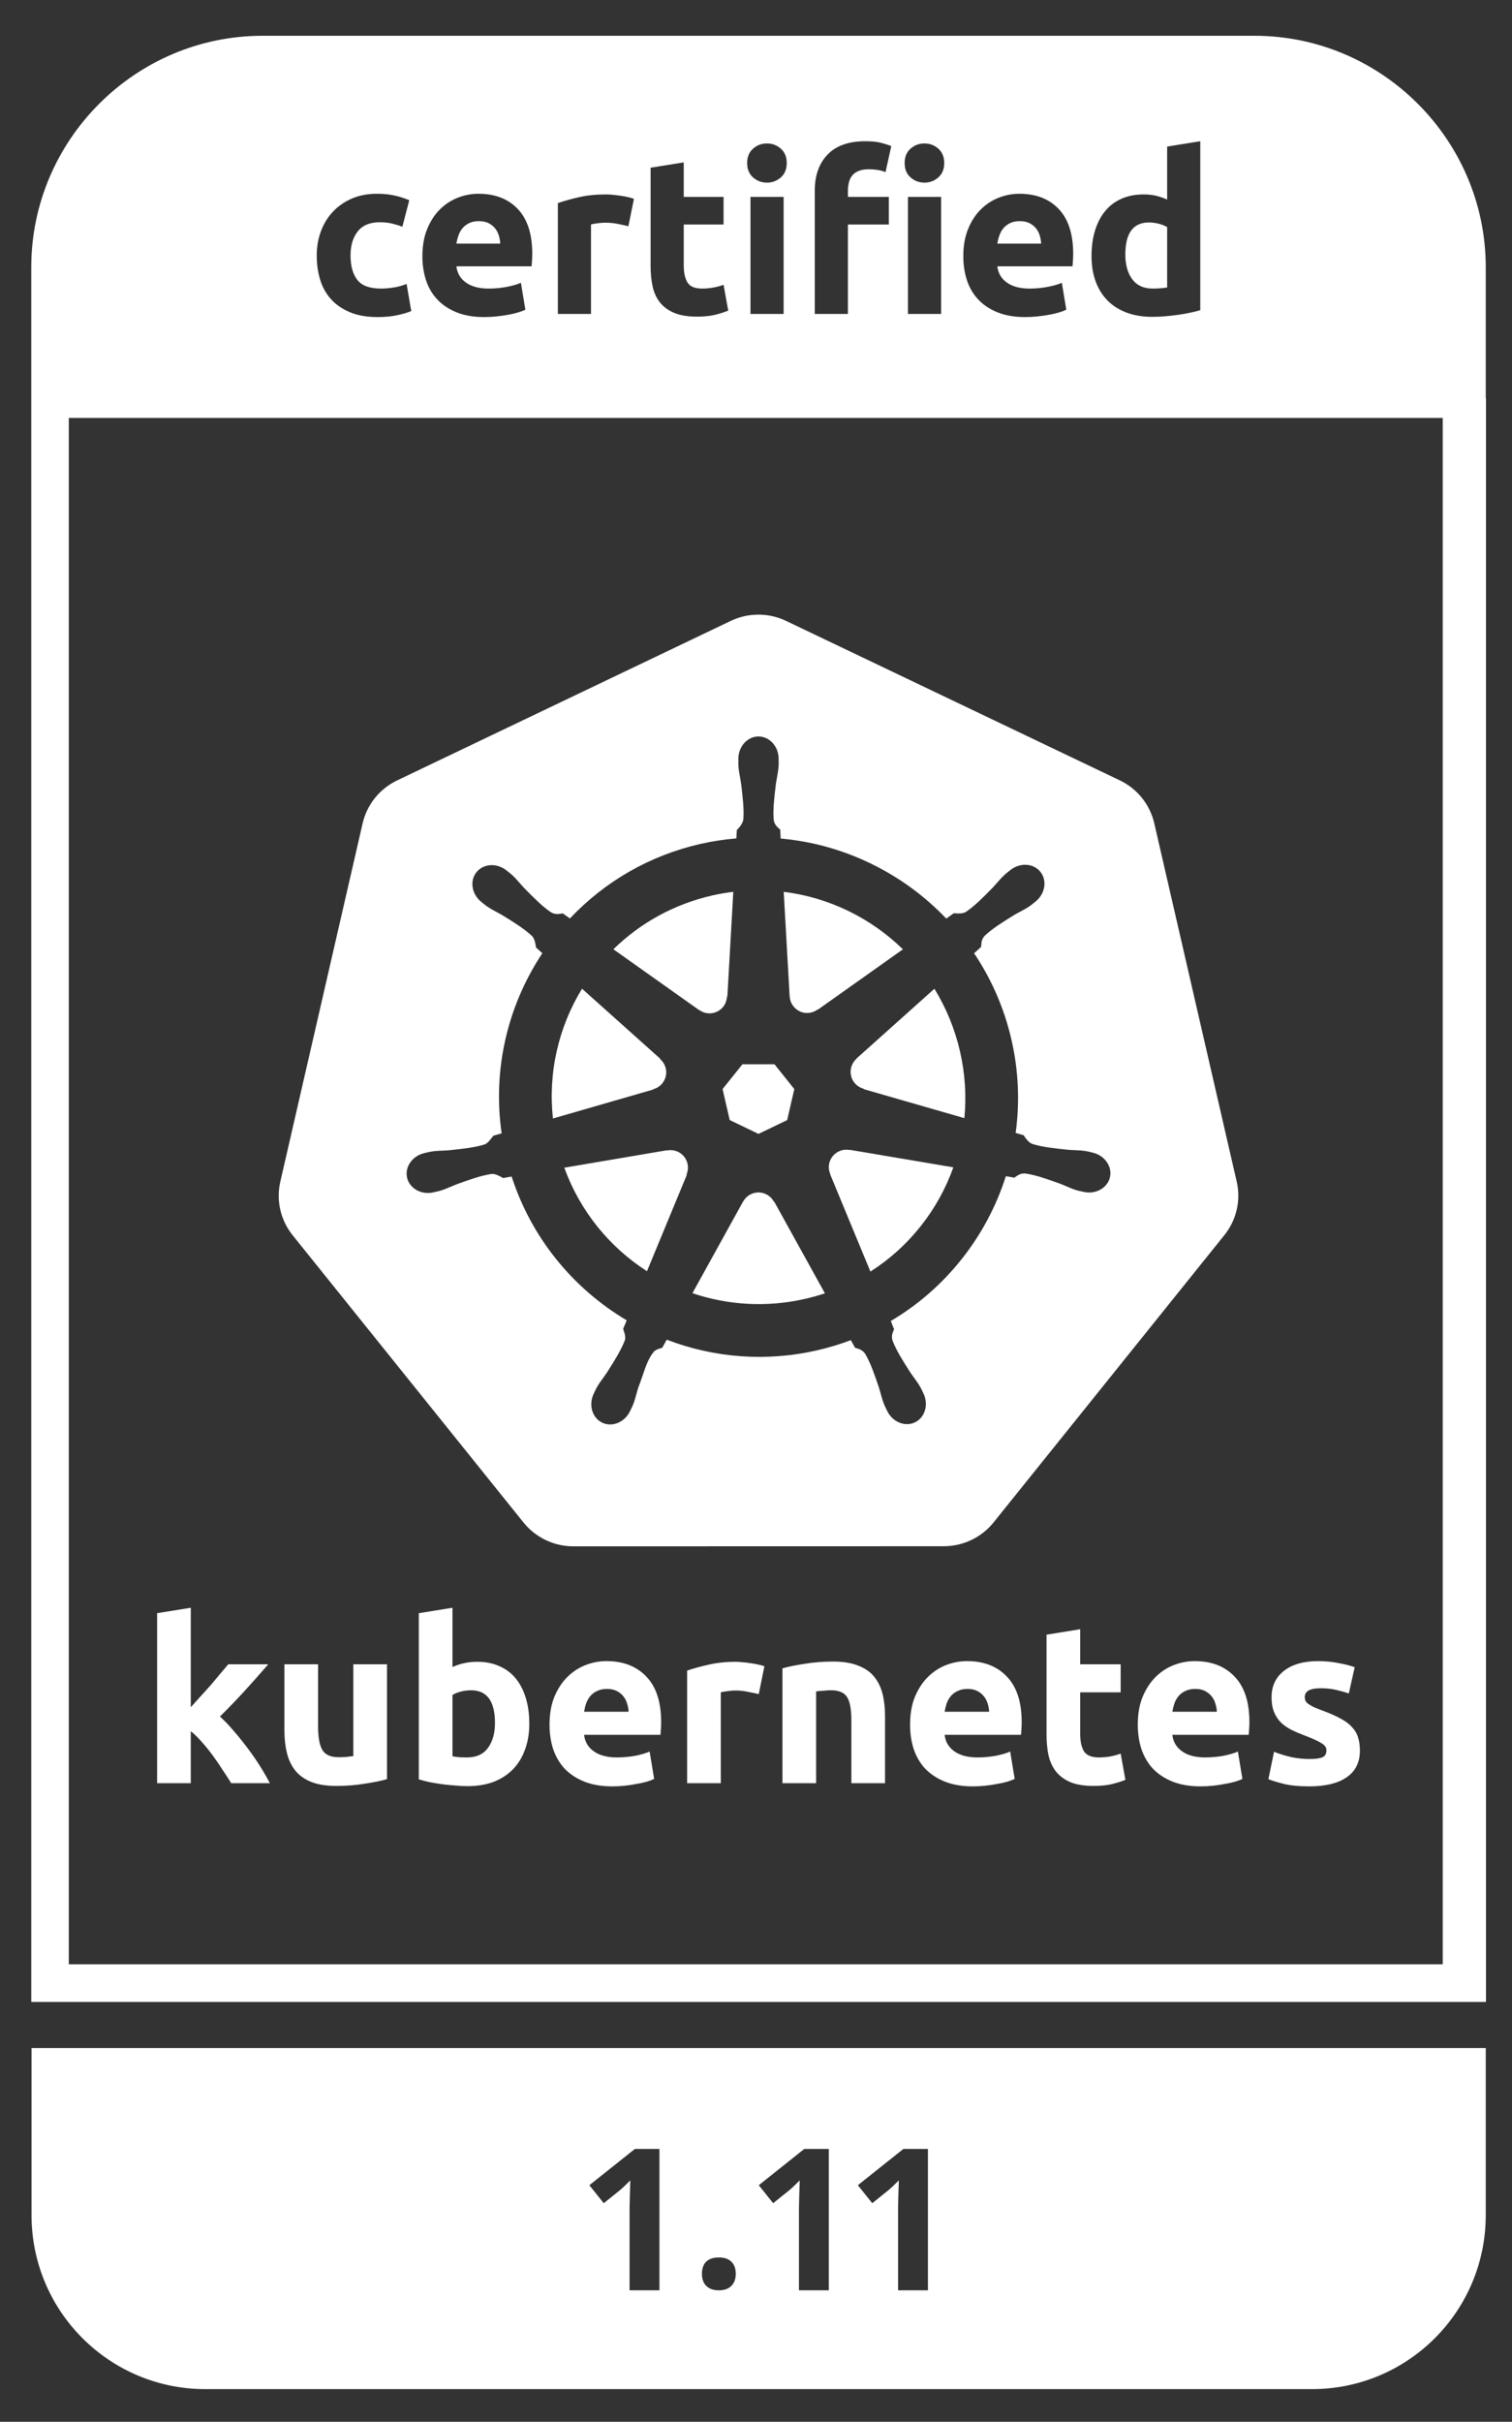 <?xml version="1.0" encoding="utf-8"?>
<!-- Generator: Adobe Illustrator 21.1.0, SVG Export Plug-In . SVG Version: 6.00 Build 0)  -->
<svg version="1.1" xmlns="http://www.w3.org/2000/svg" xmlns:xlink="http://www.w3.org/1999/xlink" x="0px" y="0px"
	 viewBox="0 0 298 477" style="enable-background:new 0 0 298 477;" xml:space="preserve">
<rect x="0" y="0" width="298" height="477" fill="#333333" stroke="none"/>
<style type="text/css">
	.st0{fill:#FFFFFF;}
</style>
<g id="Layer_1">
</g>
<g id="Layer_2">
	<path class="st0" d="M292.826,78.435V52.63c0-25.071-20.513-45.583-45.583-45.583H51.746
		c-25.071,0-45.583,20.512-45.583,45.583v25.805v3.877v311.992h286.708V78.435H292.826
		z M215.828,45.375c0.467-1.505,1.14-2.784,2.017-3.836
		c0.877-1.052,1.951-1.856,3.222-2.411c1.272-0.555,2.726-0.833,4.363-0.833
		c0.905,0,1.716,0.088,2.433,0.263c0.716,0.175,1.439,0.424,2.17,0.745v-10.434
		l6.532-1.052v33.275c-0.585,0.175-1.257,0.344-2.017,0.504
		c-0.761,0.161-1.556,0.299-2.389,0.416c-0.833,0.117-1.681,0.212-2.543,0.285
		c-0.863,0.073-1.688,0.11-2.477,0.11c-1.9,0-3.595-0.278-5.086-0.833
		c-1.491-0.555-2.748-1.352-3.77-2.389c-1.023-1.037-1.805-2.294-2.345-3.77
		c-0.542-1.476-0.811-3.135-0.811-4.976
		C215.127,48.568,215.36,46.88,215.828,45.375z M190.8,45.112
		c0.628-1.535,1.454-2.813,2.477-3.836c1.023-1.023,2.199-1.797,3.529-2.324
		c1.33-0.526,2.696-0.789,4.099-0.789c3.273,0,5.86,1.002,7.76,3.003
		c1.899,2.002,2.85,4.947,2.85,8.834c0,0.38-0.015,0.797-0.044,1.25
		c-0.029,0.453-0.059,0.855-0.088,1.205h-14.818
		c0.146,1.345,0.774,2.411,1.885,3.201c1.11,0.789,2.601,1.183,4.472,1.183
		c1.198,0,2.374-0.109,3.529-0.329c1.154-0.219,2.097-0.489,2.828-0.811
		l0.877,5.305c-0.351,0.175-0.819,0.351-1.403,0.526
		c-0.585,0.176-1.235,0.329-1.951,0.46c-0.717,0.132-1.484,0.241-2.302,0.329
		c-0.819,0.088-1.637,0.131-2.455,0.131c-2.076,0-3.88-0.307-5.414-0.921
		c-1.535-0.614-2.806-1.453-3.814-2.521c-1.008-1.067-1.754-2.33-2.236-3.792
		c-0.482-1.461-0.723-3.039-0.723-4.735
		C189.857,48.437,190.171,46.646,190.8,45.112z M179.455,29.285
		c0.774-0.686,1.688-1.03,2.74-1.03c1.052,0,1.965,0.344,2.74,1.03
		c0.774,0.687,1.162,1.63,1.162,2.828c0,1.199-0.388,2.141-1.162,2.828
		c-0.775,0.687-1.688,1.03-2.74,1.03c-1.052,0-1.966-0.343-2.74-1.03
		c-0.775-0.686-1.162-1.629-1.162-2.828
		C178.293,30.915,178.68,29.973,179.455,29.285z M185.483,38.777v23.06h-6.532V38.777
		H185.483z M160.581,37.549c0-2.981,0.84-5.349,2.521-7.102
		c1.681-1.754,4.172-2.631,7.475-2.631c1.227,0,2.243,0.103,3.047,0.307
		c0.803,0.205,1.483,0.424,2.039,0.658l-1.14,5.129
		c-0.467-0.204-0.986-0.351-1.556-0.438c-0.57-0.088-1.147-0.132-1.731-0.132
		c-0.79,0-1.455,0.11-1.995,0.329c-0.541,0.219-0.965,0.519-1.271,0.899
		c-0.307,0.38-0.526,0.833-0.658,1.359c-0.131,0.526-0.197,1.096-0.197,1.71
		v1.14h8.067v5.436h-8.067v17.624h-6.532V37.549z M148.416,29.285
		c0.774-0.686,1.688-1.03,2.74-1.03c1.052,0,1.965,0.344,2.74,1.03
		c0.774,0.687,1.162,1.63,1.162,2.828c0,1.199-0.388,2.141-1.162,2.828
		c-0.775,0.687-1.688,1.03-2.74,1.03c-1.053,0-1.966-0.343-2.74-1.03
		c-0.775-0.686-1.162-1.629-1.162-2.828
		C147.254,30.915,147.641,29.973,148.416,29.285z M154.444,38.777v23.06h-6.532V38.777
		H154.444z M128.228,33.034l6.532-1.052v6.795h7.847v5.436h-7.847v8.11
		c0,1.374,0.241,2.47,0.723,3.288c0.482,0.819,1.453,1.227,2.915,1.227
		c0.701,0,1.425-0.066,2.17-0.197c0.745-0.131,1.425-0.314,2.039-0.548
		l0.921,5.086c-0.789,0.322-1.666,0.599-2.63,0.833
		c-0.965,0.234-2.148,0.351-3.551,0.351c-1.783,0-3.259-0.241-4.428-0.723
		c-1.169-0.482-2.104-1.154-2.806-2.017c-0.701-0.862-1.191-1.907-1.469-3.135
		c-0.278-1.228-0.416-2.587-0.416-4.077V33.034z M109.947,40.004
		c1.169-0.409,2.55-0.796,4.143-1.162c1.593-0.365,3.368-0.548,5.327-0.548
		c0.351,0,0.774,0.022,1.272,0.066c0.497,0.044,0.993,0.103,1.49,0.175
		c0.497,0.073,0.993,0.161,1.491,0.263c0.497,0.103,0.921,0.227,1.271,0.373
		l-1.096,5.392c-0.585-0.146-1.271-0.299-2.06-0.46
		c-0.789-0.16-1.637-0.241-2.543-0.241c-0.41,0-0.899,0.037-1.469,0.11
		c-0.57,0.073-1.002,0.153-1.293,0.241v17.624h-6.532V40.004z M84.19,45.112
		c0.628-1.535,1.454-2.813,2.477-3.836c1.023-1.023,2.199-1.797,3.529-2.324
		c1.329-0.526,2.696-0.789,4.099-0.789c3.273,0,5.86,1.002,7.76,3.003
		c1.899,2.002,2.849,4.947,2.849,8.834c0,0.38-0.015,0.797-0.044,1.25
		c-0.03,0.453-0.059,0.855-0.088,1.205H89.955
		c0.146,1.345,0.774,2.411,1.885,3.201c1.11,0.789,2.601,1.183,4.472,1.183
		c1.198,0,2.374-0.109,3.529-0.329c1.154-0.219,2.097-0.489,2.828-0.811
		l0.877,5.305c-0.351,0.175-0.819,0.351-1.403,0.526
		c-0.585,0.176-1.235,0.329-1.951,0.46c-0.716,0.132-1.484,0.241-2.302,0.329
		c-0.819,0.088-1.637,0.131-2.455,0.131c-2.076,0-3.88-0.307-5.414-0.921
		c-1.534-0.614-2.806-1.453-3.814-2.521c-1.008-1.067-1.754-2.33-2.236-3.792
		c-0.482-1.461-0.723-3.039-0.723-4.735C83.248,48.437,83.561,46.646,84.19,45.112
		z M63.234,45.594c0.54-1.476,1.322-2.762,2.346-3.858
		c1.023-1.096,2.265-1.965,3.726-2.608c1.461-0.643,3.127-0.965,4.998-0.965
		c1.228,0,2.352,0.109,3.376,0.329c1.023,0.219,2.017,0.534,2.981,0.943
		l-1.359,5.217c-0.614-0.234-1.287-0.438-2.017-0.614
		c-0.731-0.176-1.55-0.263-2.455-0.263c-1.929,0-3.369,0.599-4.318,1.797
		c-0.95,1.199-1.425,2.777-1.425,4.735c0,2.076,0.445,3.683,1.337,4.822
		c0.891,1.14,2.448,1.71,4.669,1.71c0.789,0,1.636-0.072,2.543-0.219
		c0.906-0.146,1.739-0.379,2.499-0.701l0.921,5.349
		c-0.76,0.322-1.71,0.599-2.849,0.833c-1.14,0.233-2.397,0.351-3.77,0.351
		c-2.104,0-3.917-0.314-5.436-0.943c-1.52-0.628-2.769-1.483-3.748-2.565
		c-0.979-1.081-1.695-2.36-2.148-3.836c-0.454-1.476-0.68-3.076-0.68-4.8
		C62.423,48.641,62.693,47.07,63.234,45.594z M284.348,386.886H13.56V82.313h270.789
		V386.886z"/>
	<path class="st0" d="M98.307,46.361c-0.161-0.526-0.41-0.993-0.745-1.403
		c-0.336-0.409-0.76-0.745-1.271-1.008c-0.512-0.263-1.147-0.394-1.907-0.394
		c-0.731,0-1.359,0.125-1.885,0.373c-0.526,0.249-0.965,0.577-1.315,0.986
		c-0.351,0.41-0.621,0.884-0.811,1.425c-0.19,0.541-0.329,1.089-0.416,1.644
		h8.637C98.562,47.429,98.467,46.887,98.307,46.361z"/>
	<path class="st0" d="M227.183,56.839c0.584,0,1.125-0.022,1.622-0.066
		c0.497-0.044,0.906-0.095,1.228-0.154V44.739
		c-0.41-0.263-0.943-0.482-1.6-0.658c-0.658-0.175-1.323-0.263-1.995-0.263
		c-3.098,0-4.647,2.104-4.647,6.313c0,2.017,0.453,3.639,1.359,4.866
		C224.055,56.225,225.4,56.839,227.183,56.839z"/>
	<path class="st0" d="M204.917,46.361c-0.161-0.526-0.41-0.993-0.746-1.403
		c-0.336-0.409-0.76-0.745-1.271-1.008c-0.511-0.263-1.148-0.394-1.907-0.394
		c-0.731,0-1.359,0.125-1.885,0.373c-0.526,0.249-0.965,0.577-1.315,0.986
		c-0.351,0.41-0.621,0.884-0.811,1.425c-0.19,0.541-0.329,1.089-0.417,1.644
		h8.637C205.172,47.429,205.077,46.887,204.917,46.361z"/>
	<path class="st0" d="M167.431,226.509l-0.02-0.004c-0.285-0.052-0.547-0.071-0.791-0.058
		c-0.45,0.023-0.894,0.138-1.316,0.342c-1.665,0.801-2.396,2.758-1.666,4.455
		l0.008,0.018l-0.026,0.034l7.932,19.159c3.781-2.414,7.116-5.425,9.911-8.948
		c2.771-3.493,4.935-7.39,6.433-11.586l-20.434-3.455L167.431,226.509z"/>
	<path class="st0" d="M128.734,214.597l0.017-0.068l0.019-0.005
		c0.708-0.194,1.324-0.6,1.782-1.174c1.15-1.442,0.96-3.52-0.433-4.73
		l-0.015-0.013l0.017-0.084l-15.411-13.785c-2.302,3.759-3.967,7.839-4.949,12.128
		c-1.008,4.401-1.271,8.92-0.781,13.432L128.734,214.597z"/>
	<path class="st0" d="M168.841,208.507l-0.014,0.013c-0.551,0.479-0.928,1.109-1.091,1.823
		c-0.411,1.802,0.66,3.594,2.44,4.081l0.02,0.005l0.018,0.084l19.853,5.718
		c0.426-4.382,0.136-8.804-0.86-13.143c-1.009-4.389-2.706-8.542-5.046-12.342
		l-15.327,13.717L168.841,208.507z"/>
	<path class="st0" d="M135.499,229.204c-0.354-1.552-1.71-2.651-3.297-2.673
		c-0.014-0-0.028-0-0.043-0c-0.208,0-0.42,0.02-0.632,0.058
		l-0.02,0.004l-0.033-0.042l-20.257,3.438c1.537,4.24,3.749,8.166,6.575,11.668
		c2.75,3.409,6.02,6.344,9.719,8.723l7.848-18.965l-0.059-0.076l0.008-0.018
		C135.596,230.649,135.661,229.918,135.499,229.204z"/>
	<path class="st0" d="M152.521,236.689l-0.009-0.018c-0.341-0.638-0.873-1.144-1.54-1.465
		c-0.475-0.228-0.972-0.343-1.482-0.343c-0.042,0-0.083,0-0.126,0.002
		c-1.217,0.044-2.33,0.74-2.906,1.815l-0.009,0.018h-0.019l-9.96,18.009
		c7.111,2.415,14.771,2.806,22.151,1.13c1.356-0.308,2.688-0.679,3.961-1.104
		l-9.985-18.043H152.521z"/>
	<polygon class="st0" points="143.818,220.605 149.49,223.332 155.145,220.613 156.551,214.506 
		152.636,209.613 146.335,209.613 142.412,214.498 	"/>
	<path class="st0" d="M155.644,196.213l0.001,0.02c0.03,0.726,0.289,1.414,0.75,1.99
		c1.152,1.445,3.221,1.721,4.713,0.633l0.015-0.011l0.06,0.025l16.77-11.889
		c-3.164-3.092-6.788-5.638-10.774-7.567c-4.023-1.947-8.3-3.212-12.717-3.76
		l1.166,20.55L155.644,196.213z"/>
	<path class="st0" d="M137.805,198.919l0.016,0.012c0.589,0.43,1.289,0.657,2.024,0.657
		c1.846,0,3.353-1.445,3.431-3.289l0.001-0.02l0.084-0.042l1.165-20.584
		c-1.426,0.174-2.822,0.416-4.153,0.718c-7.388,1.677-14.123,5.342-19.48,10.6
		l16.877,11.964L137.805,198.919z"/>
	<path class="st0" d="M57.67,243.291l45.509,56.583c2.386,2.966,6.004,4.693,9.83,4.692
		l72.98-0.017c3.824,0.003,7.442-1.721,9.83-4.684l45.492-56.592
		c2.388-2.967,3.282-6.852,2.43-10.553l-16.246-70.567
		c-0.852-3.699-3.356-6.813-6.803-8.459l-65.757-31.399
		c-1.897-0.906-3.993-1.326-6.096-1.219c-1.672,0.084-3.31,0.499-4.818,1.219
		l-65.749,31.415c-3.447,1.646-5.951,4.76-6.803,8.459L55.248,232.738
		c-0.757,3.285-0.141,6.734,1.707,9.561C57.177,242.641,57.415,242.972,57.67,243.291
		z M83.582,227.129c0.008-0.002,0.018-0.005,0.028-0.008
		c0.011-0.003,0.022-0.007,0.031-0.009l0.015-0.003
		c0.006-0.002,0.013-0.003,0.02-0.005c0.097-0.023,0.202-0.049,0.31-0.075
		c0.26-0.064,0.529-0.129,0.742-0.169c0.901-0.171,1.674-0.201,2.492-0.234
		c0.414-0.016,0.843-0.033,1.287-0.07l0.094-0.01
		c2.659-0.279,4.956-0.519,6.954-1.149c0.556-0.229,1.088-0.927,1.515-1.487
		c0.055-0.073,0.108-0.143,0.159-0.208l0.006-0.009l0.011-0.003l1.62-0.471
		c-1.783-12.394,1.066-24.99,8.024-35.473l-1.249-1.116l-0.002-0.012
		c-0.008-0.053-0.018-0.114-0.027-0.181c-0.083-0.563-0.222-1.505-0.754-2.072
		c-1.545-1.451-3.538-2.681-5.845-4.106c-0.382-0.225-0.758-0.425-1.123-0.618
		c-0.722-0.384-1.404-0.747-2.142-1.292c-0.172-0.127-0.384-0.301-0.588-0.469
		c-0.078-0.065-0.156-0.129-0.229-0.187c-0.008-0.006-0.017-0.012-0.026-0.018
		c-0.011-0.008-0.023-0.016-0.033-0.024c-0.92-0.733-1.528-1.745-1.712-2.849
		c-0.184-1.105,0.078-2.171,0.739-3c0.715-0.896,1.807-1.403,3.016-1.403
		c0.049,0,0.099,0.001,0.148,0.002c0.981,0.034,1.961,0.404,2.761,1.042
		c0.073,0.058,0.154,0.121,0.237,0.186c0.217,0.17,0.463,0.362,0.638,0.512
		c0.701,0.603,1.21,1.189,1.749,1.809c0.267,0.307,0.543,0.625,0.844,0.944
		l0.068,0.069c1.875,1.905,3.495,3.55,5.232,4.719
		c0.791,0.462,1.424,0.362,2.034,0.264c0.094-0.015,0.188-0.029,0.281-0.042
		l0.013-0.002l0.011,0.008c0.233,0.172,0.972,0.702,1.396,0.992
		c6.945-7.361,15.835-12.436,25.712-14.679c2.313-0.525,4.698-0.892,7.089-1.091
		l0.093-1.649l0.009-0.009c0.485-0.469,1.098-1.2,1.268-2.018
		c0.17-2.091-0.107-4.393-0.429-7.06l-0.008-0.068
		c-0.062-0.434-0.139-0.849-0.213-1.249c-0.15-0.808-0.291-1.572-0.326-2.495
		c-0.008-0.193-0.002-0.437,0.003-0.672c0.002-0.116,0.005-0.231,0.006-0.339
		c-0.001-0.015-0.003-0.031-0.005-0.047c-0.002-0.021-0.004-0.041-0.004-0.062
		c0-2.43,1.78-4.407,3.969-4.407s3.969,1.977,3.969,4.407
		c0.001,0.117,0.004,0.247,0.006,0.381c0.006,0.26,0.011,0.529,0.003,0.738
		c-0.034,0.923-0.176,1.687-0.326,2.496c-0.075,0.401-0.151,0.815-0.213,1.249
		l-0.026,0.209c-0.314,2.61-0.586,4.864-0.42,6.922
		c0.132,0.901,0.605,1.331,1.063,1.748c0.073,0.066,0.144,0.131,0.215,0.198
		l0.01,0.01v0.013c0.012,0.297,0.057,1.218,0.09,1.728
		c6.188,0.553,12.18,2.219,17.809,4.953c5.573,2.706,10.563,6.345,14.831,10.817
		l1.483-1.058l0.012,0.001c0.06,0.003,0.129,0.009,0.205,0.014
		c0.56,0.043,1.5,0.115,2.164-0.271c1.715-1.155,3.313-2.779,5.164-4.659
		l0.135-0.137c0.294-0.313,0.568-0.626,0.832-0.928
		c0.545-0.625,1.062-1.216,1.768-1.823c0.174-0.15,0.406-0.331,0.631-0.507
		c0.086-0.067,0.17-0.132,0.245-0.192c1.896-1.512,4.55-1.353,5.916,0.359
		c1.363,1.71,0.927,4.334-0.973,5.85c-0.085,0.069-0.179,0.146-0.275,0.225
		c-0.206,0.17-0.419,0.346-0.593,0.473c-0.735,0.543-1.417,0.905-2.14,1.287
		c-0.368,0.195-0.749,0.397-1.134,0.623c-2.31,1.427-4.301,2.658-5.846,4.107
		c-0.623,0.667-0.666,1.304-0.707,1.921c-0.007,0.096-0.013,0.191-0.022,0.286
		l-0.001,0.013l-0.01,0.008c-0.106,0.098-0.336,0.303-0.602,0.541
		c-0.268,0.239-0.563,0.503-0.772,0.693c3.482,5.188,5.959,10.918,7.363,17.032
		c1.392,6.062,1.671,12.238,0.829,18.357l1.573,0.458l0.007,0.009
		c0.033,0.048,0.072,0.104,0.114,0.165c0.318,0.468,0.85,1.251,1.569,1.53
		c2.001,0.63,4.303,0.871,6.97,1.15l0.078,0.008
		c0.442,0.037,0.87,0.053,1.284,0.07c0.819,0.032,1.592,0.063,2.493,0.234
		c0.205,0.038,0.467,0.103,0.719,0.166c0.152,0.038,0.299,0.074,0.427,0.103
		c2.329,0.562,3.834,2.73,3.354,4.833c-0.48,2.104-2.78,3.406-5.118,2.901
		c-0.008-0.002-0.017-0.002-0.026-0.003c-0.011-0.001-0.023-0.003-0.032-0.005
		c-0.016-0.003-0.03-0.009-0.045-0.015c-0.011-0.004-0.021-0.008-0.031-0.01
		c-0.118-0.026-0.246-0.052-0.376-0.078c-0.227-0.046-0.46-0.093-0.643-0.141
		c-0.887-0.237-1.597-0.545-2.35-0.871c-0.379-0.164-0.771-0.334-1.185-0.492
		l-0.109-0.039c-2.51-0.901-4.677-1.678-6.746-1.977
		c-0.078-0.006-0.152-0.009-0.225-0.009c-0.771,0-1.249,0.332-1.712,0.654
		c-0.081,0.056-0.161,0.112-0.242,0.165l-0.012,0.008l-0.014-0.003
		c-0.286-0.057-1.143-0.209-1.651-0.289c-1.889,5.924-4.806,11.403-8.673,16.286
		c-3.905,4.934-8.614,9.048-13.996,12.23c0.058,0.142,0.127,0.326,0.198,0.52
		c0.161,0.431,0.342,0.92,0.44,1.033l0.013,0.015l-0.007,0.019
		c-0.034,0.093-0.072,0.184-0.109,0.277c-0.229,0.568-0.464,1.154-0.192,2.023
		c0.763,1.981,2.025,3.955,3.486,6.239c0.246,0.367,0.497,0.711,0.741,1.042
		c0.485,0.66,0.941,1.284,1.371,2.097c0.106,0.2,0.232,0.466,0.353,0.723
		c0.057,0.121,0.112,0.236,0.161,0.337c1.014,2.171,0.257,4.7-1.689,5.637
		c-0.956,0.46-2.053,0.48-3.089,0.056c-1.035-0.424-1.887-1.241-2.397-2.3
		c-0.043-0.088-0.091-0.185-0.14-0.285c-0.127-0.254-0.257-0.517-0.347-0.725
		c-0.371-0.848-0.577-1.6-0.795-2.396c-0.108-0.392-0.219-0.798-0.351-1.214
		l-0.029-0.089c-0.863-2.529-1.608-4.714-2.667-6.522
		c-0.511-0.757-1.124-0.941-1.717-1.12c-0.092-0.028-0.183-0.055-0.274-0.085
		l-0.012-0.004l-0.007-0.011c-0.066-0.113-0.226-0.404-0.395-0.711
		c-0.151-0.274-0.313-0.567-0.432-0.778c-2.198,0.83-4.462,1.511-6.729,2.026
		c-9.872,2.241-20.092,1.509-29.558-2.119l-0.884,1.602l-0.014,0.003
		c-0.631,0.169-1.284,0.344-1.679,0.815c-1.003,1.196-1.585,2.909-2.201,4.722
		c-0.261,0.767-0.53,1.56-0.84,2.338c-0.133,0.421-0.245,0.832-0.352,1.23
		c-0.214,0.79-0.416,1.536-0.783,2.378c-0.085,0.194-0.207,0.438-0.325,0.674
		c-0.056,0.112-0.11,0.221-0.159,0.32l-0.003,0.014
		c-0.004,0.008-0.009,0.013-0.012,0.016c-0.786,1.618-2.346,2.586-3.902,2.586
		c-0.535,0-1.069-0.114-1.572-0.356c-1.946-0.937-2.704-3.465-1.689-5.636
		c0.055-0.114,0.116-0.247,0.18-0.383c0.111-0.241,0.227-0.49,0.326-0.677
		c0.432-0.817,0.891-1.447,1.378-2.113c0.241-0.33,0.49-0.671,0.734-1.035
		c1.56-2.441,2.813-4.462,3.559-6.396c0.193-0.662-0.107-1.573-0.35-2.201
		l-0.005-0.013l0.005-0.012l0.703-1.688
		c-10.792-6.403-18.844-16.457-22.676-28.314l-1.698,0.291l-0.011-0.006
		c-0.052-0.029-0.11-0.063-0.174-0.1c-0.487-0.283-1.298-0.752-2.069-0.695
		c-2.063,0.298-4.227,1.074-6.732,1.973l-0.121,0.044
		c-0.406,0.155-0.79,0.32-1.162,0.48c-0.759,0.326-1.476,0.634-2.372,0.874
		c-0.201,0.054-0.46,0.109-0.711,0.162c-0.106,0.022-0.211,0.044-0.308,0.066
		c-0.011,0.002-0.022,0.007-0.032,0.011c-0.014,0.005-0.028,0.011-0.044,0.014
		c-0.009,0.002-0.021,0.003-0.033,0.005c-0.009,0.001-0.018,0.002-0.026,0.004
		c-2.343,0.503-4.639-0.797-5.119-2.902
		C79.747,229.86,81.252,227.692,83.582,227.129z"/>
	<path class="st0" d="M37.602,340.98c0.742,0.594,1.484,1.321,2.227,2.182
		c0.772,0.861,1.499,1.766,2.182,2.716c0.683,0.92,1.321,1.856,1.915,2.806
		c0.623,0.92,1.173,1.766,1.648,2.538h7.615
		c-0.505-0.98-1.128-2.063-1.87-3.251c-0.742-1.188-1.559-2.375-2.449-3.563
		c-0.891-1.188-1.811-2.331-2.761-3.429c-0.95-1.128-1.87-2.093-2.761-2.895
		c1.781-1.752,3.414-3.444,4.899-5.077c1.514-1.662,3.058-3.399,4.631-5.21
		H44.994c-0.416,0.505-0.92,1.099-1.514,1.781
		c-0.564,0.683-1.173,1.41-1.826,2.182c-0.653,0.742-1.336,1.499-2.049,2.271
		c-0.683,0.772-1.351,1.514-2.004,2.227v-19.594l-6.635,1.069v33.488h6.635V340.98
		z"/>
	<path class="st0" d="M69.637,345.878c-0.416,0.059-0.891,0.119-1.425,0.178
		c-0.534,0.03-1.039,0.045-1.514,0.045c-1.544,0-2.598-0.475-3.162-1.425
		c-0.564-0.95-0.846-2.494-0.846-4.631v-12.246h-6.635v13.048
		c0,1.603,0.163,3.073,0.49,4.409c0.327,1.336,0.876,2.494,1.648,3.474
		c0.772,0.95,1.811,1.692,3.117,2.227c1.336,0.534,2.998,0.802,4.988,0.802
		c1.959,0,3.83-0.148,5.611-0.445c1.781-0.267,3.236-0.564,4.364-0.891v-22.622
		h-6.635V345.878z"/>
	<path class="st0" d="M101.693,330.648c-0.861-1.069-1.93-1.885-3.206-2.449
		c-1.277-0.594-2.746-0.891-4.409-0.891c-0.92,0-1.781,0.089-2.583,0.267
		c-0.802,0.178-1.573,0.43-2.316,0.757v-11.667l-6.635,1.069v32.731
		c0.594,0.178,1.277,0.356,2.049,0.534c0.772,0.148,1.573,0.282,2.405,0.401
		c0.861,0.119,1.722,0.208,2.583,0.267c0.891,0.089,1.737,0.134,2.538,0.134
		c1.93,0,3.652-0.282,5.166-0.846c1.514-0.594,2.791-1.425,3.83-2.494
		c1.039-1.069,1.826-2.36,2.36-3.874c0.564-1.514,0.846-3.206,0.846-5.077
		c-0-1.841-0.223-3.503-0.668-4.988
		C103.207,333.008,102.554,331.717,101.693,330.648z M96.171,344.275
		c-0.92,1.247-2.286,1.87-4.097,1.87c-0.594,0-1.143-0.015-1.648-0.045
		c-0.505-0.059-0.92-0.119-1.247-0.178v-12.068
		c0.416-0.267,0.95-0.49,1.603-0.668c0.683-0.178,1.366-0.267,2.049-0.267
		c3.147,0,4.72,2.138,4.72,6.413C97.551,341.38,97.091,343.028,96.171,344.275z"/>
	<path class="st0" d="M119.529,327.175c-1.425,0-2.82,0.267-4.186,0.802
		c-1.336,0.534-2.523,1.321-3.563,2.36c-1.039,1.039-1.885,2.345-2.538,3.919
		c-0.623,1.544-0.935,3.355-0.935,5.433h-0c0,1.722,0.238,3.325,0.713,4.809
		c0.505,1.484,1.262,2.776,2.271,3.874c1.039,1.069,2.331,1.915,3.874,2.538
		c1.573,0.623,3.414,0.935,5.522,0.935c0.831,0,1.662-0.045,2.494-0.134
		c0.831-0.089,1.603-0.208,2.316-0.356c0.742-0.119,1.41-0.267,2.004-0.445
		c0.594-0.178,1.069-0.356,1.425-0.534l-0.891-5.388
		c-0.742,0.327-1.707,0.609-2.895,0.846c-1.158,0.208-2.345,0.312-3.563,0.312
		c-1.9,0-3.414-0.401-4.542-1.202c-1.128-0.802-1.766-1.885-1.915-3.251h15.052
		c0.03-0.356,0.059-0.757,0.089-1.202c0.03-0.475,0.044-0.906,0.045-1.291
		c-0-3.949-0.965-6.932-2.895-8.951
		C125.481,328.199,122.854,327.175,119.529,327.175z M115.12,337.15
		c0.089-0.564,0.223-1.113,0.401-1.648c0.208-0.564,0.49-1.054,0.846-1.47
		c0.356-0.416,0.802-0.742,1.336-0.98c0.534-0.267,1.173-0.401,1.915-0.401
		c0.772,0,1.41,0.134,1.915,0.401c0.534,0.267,0.965,0.609,1.291,1.024
		c0.356,0.416,0.609,0.891,0.757,1.425c0.178,0.534,0.282,1.084,0.312,1.648
		H115.12z"/>
	<path class="st0" d="M147.851,327.575c-0.505-0.089-1.009-0.148-1.514-0.178
		c-0.505-0.059-0.935-0.089-1.291-0.089c-1.989,0-3.8,0.193-5.433,0.579
		c-1.603,0.356-2.998,0.742-4.186,1.158v22.177h6.635v-17.902
		c0.297-0.089,0.727-0.163,1.291-0.223c0.594-0.089,1.098-0.134,1.514-0.134
		c0.92,0,1.781,0.089,2.583,0.267c0.802,0.148,1.499,0.297,2.093,0.445
		l1.113-5.477c-0.356-0.148-0.787-0.267-1.291-0.356
		C148.86,327.724,148.355,327.635,147.851,327.575z"/>
	<path class="st0" d="M172.293,330.247c-0.772-0.95-1.826-1.677-3.162-2.182
		c-1.306-0.534-2.954-0.802-4.943-0.802c-1.959,0-3.83,0.148-5.611,0.445
		c-1.781,0.267-3.236,0.564-4.364,0.891v22.622h6.635v-18.08
		c0.416-0.059,0.891-0.104,1.425-0.134c0.534-0.059,1.039-0.089,1.514-0.089
		c1.544,0,2.598,0.445,3.162,1.336c0.564,0.891,0.846,2.405,0.846,4.542v12.424
		h6.635v-13.226c-0-1.603-0.163-3.058-0.49-4.364
		C173.614,332.326,173.065,331.197,172.293,330.247z"/>
	<path class="st0" d="M190.589,327.175c-1.425,0-2.82,0.267-4.186,0.802
		c-1.336,0.534-2.523,1.321-3.563,2.36c-1.039,1.039-1.885,2.345-2.538,3.919
		c-0.623,1.544-0.935,3.355-0.935,5.433c0,1.722,0.237,3.325,0.713,4.809
		c0.505,1.484,1.262,2.776,2.271,3.874c1.039,1.069,2.331,1.915,3.874,2.538
		c1.573,0.623,3.414,0.935,5.522,0.935c0.831,0,1.663-0.045,2.494-0.134
		c0.831-0.089,1.603-0.208,2.316-0.356c0.742-0.119,1.41-0.267,2.004-0.445
		c0.594-0.178,1.069-0.356,1.425-0.534l-0.891-5.388
		c-0.742,0.327-1.707,0.609-2.895,0.846c-1.158,0.208-2.345,0.312-3.563,0.312
		c-1.9,0-3.414-0.401-4.542-1.202c-1.128-0.802-1.766-1.885-1.915-3.251h15.052
		c0.03-0.356,0.059-0.757,0.089-1.202c0.03-0.475,0.044-0.906,0.044-1.291
		c0-3.949-0.965-6.932-2.895-8.951C196.541,328.199,193.914,327.175,190.589,327.175z
		 M186.18,337.15c0.089-0.564,0.223-1.113,0.401-1.648
		c0.208-0.564,0.49-1.054,0.846-1.47c0.356-0.416,0.802-0.742,1.336-0.98
		c0.534-0.267,1.173-0.401,1.915-0.401c0.772,0,1.41,0.134,1.915,0.401
		c0.534,0.267,0.965,0.609,1.291,1.024c0.356,0.416,0.609,0.891,0.757,1.425
		c0.178,0.534,0.282,1.084,0.312,1.648H186.18z"/>
	<path class="st0" d="M218.777,345.967c-0.742,0.119-1.469,0.178-2.182,0.178
		c-1.484,0-2.479-0.416-2.984-1.247c-0.475-0.831-0.712-1.945-0.712-3.34v-8.238
		h7.971v-5.522h-7.971v-6.902l-6.635,1.069h-0v19.683
		c0,1.514,0.134,2.895,0.401,4.142c0.297,1.247,0.802,2.316,1.514,3.206
		c0.713,0.861,1.663,1.544,2.85,2.048c1.188,0.475,2.687,0.713,4.498,0.713
		c1.425,0,2.627-0.119,3.607-0.356c0.98-0.237,1.87-0.52,2.672-0.846
		l-0.935-5.166C220.247,345.626,219.549,345.819,218.777,345.967z"/>
	<path class="st0" d="M235.469,327.175c-1.425,0-2.82,0.267-4.186,0.802
		c-1.336,0.534-2.524,1.321-3.563,2.36c-1.039,1.039-1.885,2.345-2.538,3.919
		c-0.623,1.544-0.935,3.355-0.935,5.433c0,1.722,0.237,3.325,0.713,4.809
		c0.505,1.484,1.262,2.776,2.271,3.874c1.039,1.069,2.331,1.915,3.874,2.538
		c1.573,0.623,3.414,0.935,5.522,0.935c0.831,0,1.663-0.045,2.494-0.134
		s1.603-0.208,2.316-0.356c0.742-0.119,1.41-0.267,2.004-0.445
		c0.594-0.178,1.069-0.356,1.425-0.534l-0.891-5.388
		c-0.742,0.327-1.707,0.609-2.895,0.846c-1.158,0.208-2.345,0.312-3.563,0.312
		c-1.9,0-3.414-0.401-4.542-1.202c-1.128-0.802-1.766-1.885-1.915-3.251h15.052
		c0.03-0.356,0.059-0.757,0.089-1.202c0.03-0.475,0.044-0.906,0.045-1.291
		c-0-3.949-0.965-6.932-2.895-8.951
		C241.422,328.199,238.794,327.175,235.469,327.175z M231.061,337.15
		c0.089-0.564,0.223-1.113,0.401-1.648c0.208-0.564,0.49-1.054,0.846-1.47
		c0.356-0.416,0.802-0.742,1.336-0.98c0.534-0.267,1.173-0.401,1.915-0.401
		c0.772,0,1.41,0.134,1.915,0.401c0.534,0.267,0.965,0.609,1.291,1.024
		c0.356,0.416,0.609,0.891,0.757,1.425c0.178,0.534,0.282,1.084,0.312,1.648
		H231.061z"/>
	<path class="st0" d="M260.674,346.101c-0.505,0.238-1.366,0.356-2.583,0.356
		c-1.158,0-2.331-0.119-3.518-0.356c-1.188-0.267-2.345-0.623-3.474-1.069
		l-1.113,5.388c0.534,0.237,1.484,0.534,2.85,0.891
		c1.396,0.356,3.132,0.534,5.21,0.534c3.177,0,5.626-0.594,7.348-1.781
		c1.752-1.188,2.627-2.939,2.627-5.255c0-0.98-0.119-1.841-0.356-2.583
		c-0.208-0.742-0.594-1.41-1.158-2.004c-0.534-0.623-1.277-1.188-2.227-1.692
		c-0.95-0.534-2.152-1.069-3.607-1.603c-0.713-0.267-1.306-0.505-1.781-0.713
		c-0.445-0.237-0.801-0.445-1.069-0.623c-0.267-0.208-0.445-0.416-0.534-0.623
		c-0.089-0.208-0.134-0.445-0.134-0.712c0-1.158,1.039-1.737,3.117-1.737
		c1.128,0,2.137,0.104,3.028,0.312c0.92,0.208,1.766,0.445,2.538,0.713
		l1.158-5.166c-0.772-0.297-1.811-0.564-3.117-0.802
		c-1.306-0.267-2.672-0.401-4.097-0.401c-2.85,0-5.092,0.638-6.724,1.915
		c-1.633,1.277-2.449,3.013-2.449,5.21c0,1.128,0.163,2.093,0.49,2.895
		c0.327,0.802,0.787,1.499,1.38,2.093c0.594,0.564,1.306,1.054,2.138,1.47
		c0.861,0.416,1.811,0.816,2.85,1.202c1.336,0.505,2.331,0.965,2.984,1.38
		c0.653,0.386,0.98,0.846,0.98,1.38
		C261.431,345.403,261.178,345.863,260.674,346.101z"/>
	<path class="st0" d="M6.217,436.309c0,18.919,15.337,34.255,34.255,34.255h218.099
		c18.919,0,34.255-15.337,34.255-34.255v-32.922H6.217V436.309z M178.047,423.258
		h4.838v27.846h-5.885v-16.113l0.057-2.647l0.095-2.895
		c-0.978,0.978-1.657,1.619-2.038,1.924l-3.2,2.571l-2.838-3.543
		L178.047,423.258z M158.516,423.258h4.838v27.846h-5.885v-16.113l0.057-2.647
		l0.095-2.895c-0.978,0.978-1.657,1.619-2.038,1.924l-3.2,2.571l-2.838-3.543
		L158.516,423.258z M139.204,445.447c0.571-0.546,1.403-0.819,2.495-0.819
		c1.054,0,1.869,0.279,2.447,0.838s0.867,1.359,0.867,2.399
		c0,1.003-0.293,1.794-0.876,2.371c-0.585,0.578-1.397,0.867-2.438,0.867
		c-1.067,0-1.892-0.283-2.476-0.847c-0.584-0.565-0.876-1.362-0.876-2.391
		C138.347,446.799,138.632,445.993,139.204,445.447z M125.128,423.258h4.838v27.846
		h-5.886v-16.113l0.057-2.647l0.095-2.895c-0.978,0.978-1.657,1.619-2.038,1.924
		l-3.2,2.571l-2.838-3.543L125.128,423.258z"/>
</g>
</svg>
